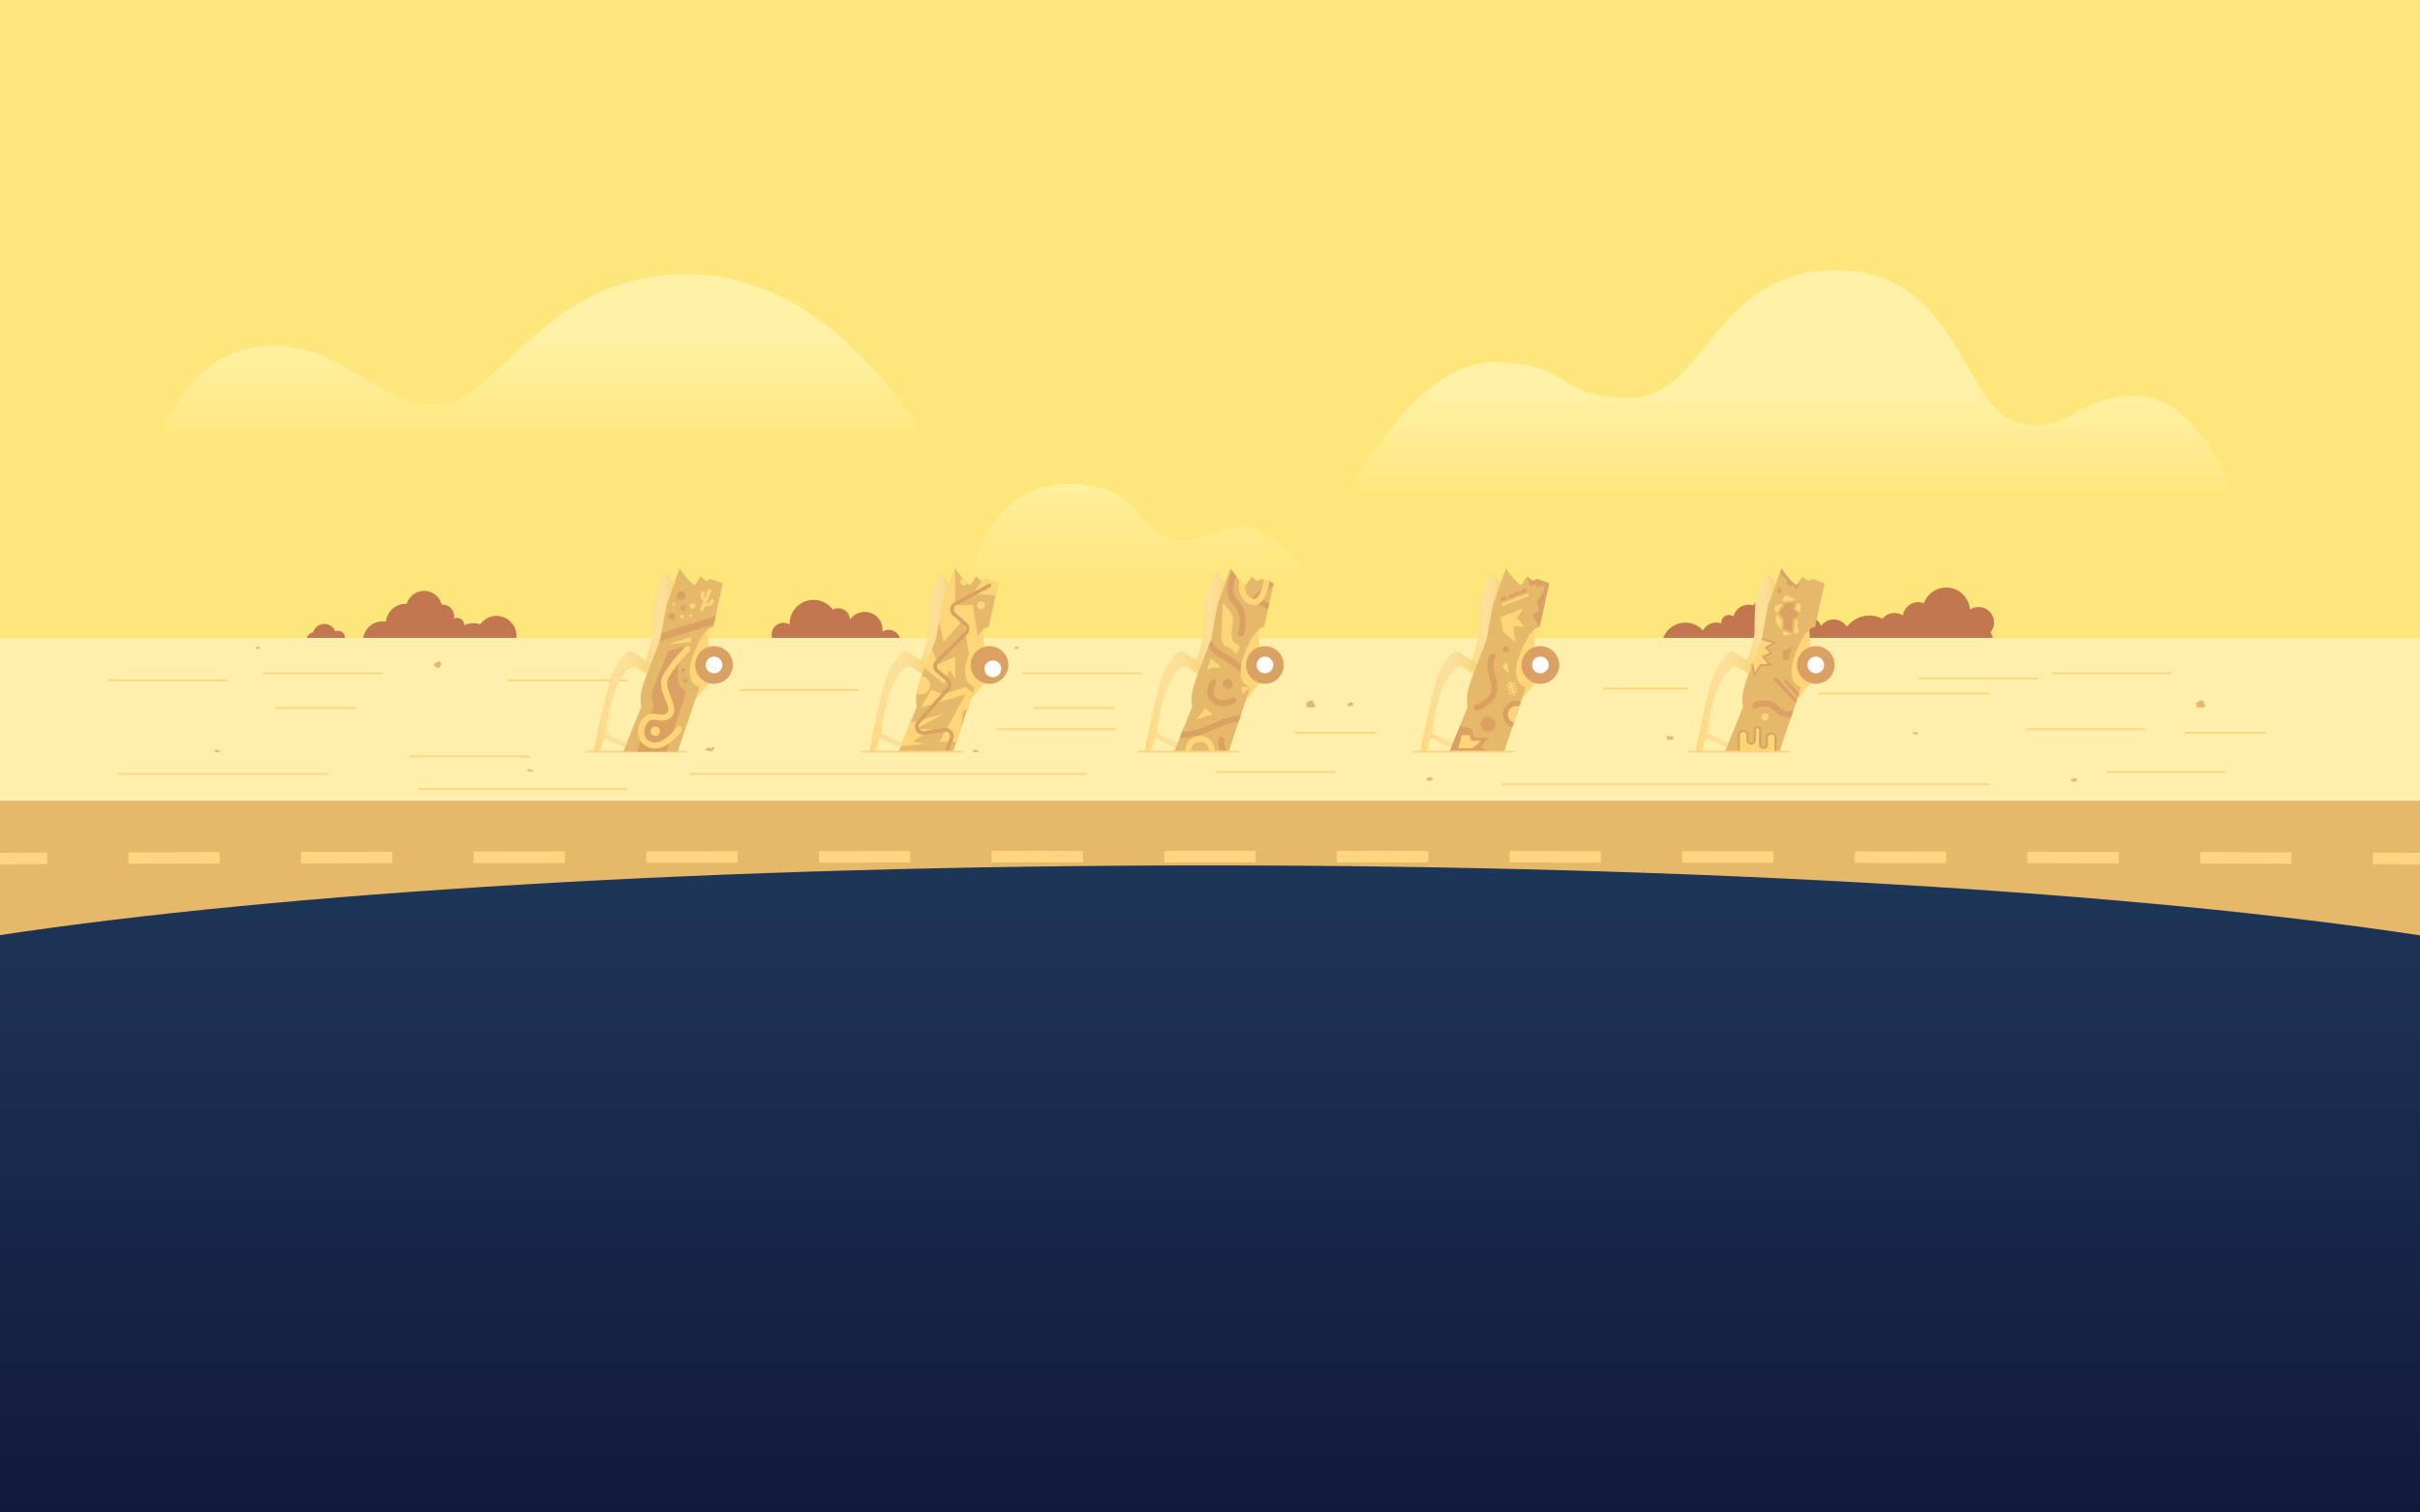 <svg id="BACKGROUND" xmlns="http://www.w3.org/2000/svg" xmlns:xlink="http://www.w3.org/1999/xlink" viewBox="0 0 4000 2500"><rect x="0" y="0" width="4000" height="2500" fill="#808080" stroke="none"/><defs><style>.cls-1{fill:#ffe67b;}.cls-2{fill:url(#linear-gradient);}.cls-3{fill:url(#linear-gradient-2);}.cls-4{fill:url(#linear-gradient-3);}.cls-5{fill:#c2774e;}.cls-6{fill:#ffefac;}.cls-7{fill:#e6b86a;}.cls-10,.cls-8{fill:#daa162;}.cls-22,.cls-8{stroke:#ffd577;}.cls-8{stroke-miterlimit:10;stroke-width:3px;}.cls-9{fill:#ffd577;}.cls-11{fill:#fff;}.cls-12{fill:url(#linear-gradient-4);}.cls-13{fill:url(#linear-gradient-5);}.cls-14{fill:url(#linear-gradient-6);}.cls-15{fill:url(#linear-gradient-7);}.cls-16{fill:url(#linear-gradient-8);}.cls-17{fill:url(#linear-gradient-9);}.cls-18{fill:url(#linear-gradient-10);}.cls-19{fill:url(#linear-gradient-11);}.cls-20{fill:url(#linear-gradient-12);}.cls-21{fill:url(#linear-gradient-13);}.cls-22{fill:none;stroke-linecap:round;stroke-linejoin:round;stroke-width:10px;}.cls-23{fill:#ffd680;}.cls-24{fill:url(#New_Gradient_Swatch_copy);}</style><linearGradient id="linear-gradient" x1="893.44" y1="543.45" x2="893.44" y2="754.84" gradientUnits="userSpaceOnUse"><stop offset="0" stop-color="#fff2a7"/><stop offset="0.99" stop-color="#ffe67b"/></linearGradient><linearGradient id="linear-gradient-2" x1="2960.42" y1="639.45" x2="2960.42" y2="828.47" xlink:href="#linear-gradient"/><linearGradient id="linear-gradient-3" x1="1892" y1="744.46" x2="1892" y2="970.21" xlink:href="#linear-gradient"/><linearGradient id="linear-gradient-4" x1="981.44" y1="1159.86" x2="1075.18" y2="1159.86" gradientUnits="userSpaceOnUse"><stop offset="0" stop-color="#fff" stop-opacity="0"/><stop offset="1" stop-color="#f6d574"/></linearGradient><linearGradient id="linear-gradient-5" x1="1067.02" y1="1021.66" x2="1114.2" y2="1021.66" xlink:href="#linear-gradient-4"/><linearGradient id="linear-gradient-6" x1="1436.72" y1="1159.86" x2="1530.46" y2="1159.86" xlink:href="#linear-gradient-4"/><linearGradient id="linear-gradient-7" x1="1522.29" y1="1021.66" x2="1569.47" y2="1021.66" xlink:href="#linear-gradient-4"/><linearGradient id="linear-gradient-8" x1="1892" y1="1159.86" x2="1985.74" y2="1159.86" xlink:href="#linear-gradient-4"/><linearGradient id="linear-gradient-9" x1="1977.57" y1="1021.66" x2="2024.75" y2="1021.66" xlink:href="#linear-gradient-4"/><linearGradient id="linear-gradient-10" x1="2347.27" y1="1159.86" x2="2441.01" y2="1159.86" xlink:href="#linear-gradient-4"/><linearGradient id="linear-gradient-11" x1="2432.85" y1="1021.66" x2="2480.03" y2="1021.66" xlink:href="#linear-gradient-4"/><linearGradient id="linear-gradient-12" x1="2802.55" y1="1159.86" x2="2896.29" y2="1159.86" xlink:href="#linear-gradient-4"/><linearGradient id="linear-gradient-13" x1="2888.12" y1="1021.66" x2="2935.3" y2="1021.66" xlink:href="#linear-gradient-4"/><linearGradient id="New_Gradient_Swatch_copy" x1="2000" y1="2500" x2="2000" y2="1430.46" gradientUnits="userSpaceOnUse"><stop offset="0" stop-color="#121a3c"/><stop offset="1" stop-color="#1d3658"/></linearGradient></defs><title>v copy 9</title><rect class="cls-1" width="4000" height="1064.27"/><path class="cls-2" d="M1518.8,711.47H268.08s30.48-82.54,102.58-120.75a161.84,161.84,0,0,1,76.8-19c127.78,0,169.55,97.12,272.75,97.12s174.46-215.56,415.27-215.56S1518.8,711.47,1518.8,711.47Z"/><path class="cls-3" d="M3689.67,812.36H2231.17s105.15-213.7,237.74-213.7,96.17,58.77,224.39,58.77,137.82-211,341.38-211,208.21,226.33,298.93,251.1c88.32,24.12,91.62-42.74,195.8-42.74S3689.67,812.36,3689.67,812.36Z"/><path class="cls-4" d="M2184,989.08H1600s11.78-189.33,167.6-189.33c63.76,0,99.33,25.39,119.1,55.39,23.37,35.47,69.16,49.25,107.29,30.53,17.75-8.72,37.11-14.71,56.78-14.71C2122.82,871,2184,989.08,2184,989.08Z"/><circle class="cls-5" cx="3270.41" cy="1028.9" r="25.57"/><circle class="cls-5" cx="3170.53" cy="1020.9" r="25.57"/><circle class="cls-5" cx="2943.03" cy="1015.27" r="25.57"/><circle class="cls-5" cx="2837.03" cy="1054.47" r="25.57"/><circle class="cls-5" cx="2870.03" cy="1046.47" r="25.57"/><circle class="cls-5" cx="2890.03" cy="1025.08" r="25.57"/><circle class="cls-5" cx="2914.41" cy="1010.27" r="19.11"/><circle class="cls-5" cx="2857.59" cy="1028.9" r="12.44"/><circle class="cls-5" cx="3031.03" cy="1049.47" r="25.57"/><circle class="cls-5" cx="3131.34" cy="1038.7" r="25.57"/><circle class="cls-5" cx="3152.15" cy="1054.47" r="25.57"/><circle class="cls-5" cx="3216.91" cy="1010.27" r="39.19"/><circle class="cls-5" cx="2785.75" cy="1068.27" r="39.19"/><circle class="cls-5" cx="2975.41" cy="1052.32" r="39.19"/><circle class="cls-5" cx="2914.41" cy="1054.47" r="39.19"/><circle class="cls-5" cx="3089.91" cy="1064.27" r="46.79"/><circle class="cls-5" cx="3256.1" cy="1064.27" r="39.19"/><circle class="cls-5" cx="3196.1" cy="1064.27" r="39.19"/><circle class="cls-5" cx="1294.88" cy="1048.83" r="19.44"/><circle class="cls-5" cx="1385.55" cy="1024.83" r="19.44"/><circle class="cls-5" cx="1389.88" cy="1048.83" r="19.44"/><circle class="cls-5" cx="1468.88" cy="1060.42" r="19.44"/><circle class="cls-5" cx="1429.21" cy="1040.98" r="29.55"/><circle class="cls-5" cx="1344.67" cy="1031.03" r="39.5"/><circle class="cls-5" cx="701" cy="1006.53" r="29.92"/><circle class="cls-5" cx="731.2" cy="1018.78" r="19.53"/><circle class="cls-5" cx="536.2" cy="1050.78" r="19.53"/><circle class="cls-5" cx="704" cy="1031.03" r="29.92"/><circle class="cls-5" cx="782.67" cy="1063.03" r="33"/><circle class="cls-5" cx="632.67" cy="1060.03" r="33"/><circle class="cls-5" cx="820.67" cy="1051.03" r="33"/><circle class="cls-5" cx="670.67" cy="1031.03" r="33"/><circle class="cls-5" cx="755.67" cy="1033.03" r="11.67"/><circle class="cls-5" cx="518.67" cy="1057.03" r="11.67"/><circle class="cls-5" cx="558.67" cy="1054.36" r="11.67"/><circle class="cls-5" cx="738" cy="1054.47" r="26.33"/><rect class="cls-6" y="1054.47" width="4000" height="269.83"/><polygon class="cls-7" points="1610.4 1243.27 1607.73 1240.05 1611.83 1238.98 1614.51 1240.41 1616.48 1239.87 1617.19 1243.27 1610.4 1243.27"/><polygon class="cls-7" points="873.95 1275.51 871.27 1272.29 875.38 1271.22 878.05 1272.65 880.02 1272.11 880.73 1275.51 873.95 1275.51"/><polygon class="cls-7" points="1164.67 1239.7 1171 1235.03 1174.64 1237.36 1177 1235.03 1181.67 1235.03 1176.67 1242.36 1164.67 1239.7"/><polygon class="cls-7" points="2756.17 1223.36 2754.17 1217.03 2757.67 1216.2 2759.33 1217.36 2765 1216.2 2766.5 1222.03 2756.17 1223.36"/><polygon class="cls-7" points="3161.5 1212.36 3162.75 1209.36 3167.25 1210.86 3170 1209.36 3168.75 1214.86 3161.5 1212.36"/><polygon class="cls-7" points="2173.17 1169.38 2173.17 1164.05 2171.65 1163.27 2170.77 1157.85 2164.08 1157.85 2161.93 1160.63 2158.71 1160.98 2159.93 1169.38 2173.17 1169.38"/><polygon class="cls-7" points="716.59 1098.01 718.74 1101.73 720.12 1101.66 722.92 1105.09 727.6 1102.39 727.97 1099.58 730.08 1098.04 725.84 1092.66 716.59 1098.01"/><path class="cls-7" d="M2226.75,1164.33l4.54-3.46,4.72,1a1.64,1.64,0,0,1,1,2.58l-1.87,2.55h-7.2Z"/><path class="cls-7" d="M2357.64,1287.71l4.54-3.46,4.72,1a1.64,1.64,0,0,1,1,2.58l-1.87,2.55h-7.2Z"/><path class="cls-7" d="M1676.65,1070.79l2.94-2.25,3.06.65a1.06,1.06,0,0,1,.64,1.67l-1.21,1.65h-4.67Z"/><line class="cls-8" x1="969" y1="1242.36" x2="1136.26" y2="1242.36"/><line class="cls-8" x1="678.67" y1="1250.36" x2="876" y2="1250.36"/><line class="cls-8" x1="838.67" y1="1124.57" x2="1036" y2="1124.57"/><line class="cls-8" x1="178.67" y1="1124.57" x2="376" y2="1124.57"/><line class="cls-8" x1="1221.67" y1="1140.36" x2="1419" y2="1140.36"/><line class="cls-8" x1="1689.67" y1="1112.92" x2="1887" y2="1112.92"/><line class="cls-8" x1="1709" y1="1170.36" x2="1843" y2="1170.36"/><line class="cls-8" x1="690.7" y1="1304.36" x2="1037" y2="1304.36"/><line class="cls-8" x1="1141.18" y1="1279.33" x2="1796" y2="1279.33"/><polygon class="cls-7" points="356.4 1243.27 353.73 1240.05 357.83 1238.98 360.51 1240.41 362.48 1239.87 363.19 1243.27 356.4 1243.27"/><path class="cls-7" d="M422.65,1070.79l2.94-2.25,3.06.65a1.06,1.06,0,0,1,.64,1.67l-1.21,1.65H423.4Z"/><line class="cls-8" x1="435.67" y1="1112.92" x2="633" y2="1112.92"/><line class="cls-8" x1="455" y1="1170.36" x2="589" y2="1170.36"/><line class="cls-8" x1="195.23" y1="1279.33" x2="542" y2="1279.33"/><line class="cls-8" x1="1647.67" y1="1205.36" x2="1845" y2="1205.36"/><line class="cls-8" x1="2009.67" y1="1276.11" x2="2207" y2="1276.11"/><line class="cls-8" x1="2140" y1="1211.36" x2="2274" y2="1211.36"/><polygon class="cls-7" points="3644.49 1169.38 3644.49 1164.05 3642.97 1163.27 3642.09 1157.85 3635.4 1157.85 3633.25 1160.63 3630.03 1160.98 3631.25 1169.38 3644.49 1169.38"/><path class="cls-7" d="M3422.69,1289.31l4.54-3.46,4.72,1a1.64,1.64,0,0,1,1,2.58l-1.87,2.55h-7.2Z"/><line class="cls-8" x1="3390.99" y1="1112.92" x2="3588.32" y2="1112.92"/><line class="cls-8" x1="3348.99" y1="1205.36" x2="3546.32" y2="1205.36"/><line class="cls-8" x1="3480.99" y1="1276.11" x2="3678.32" y2="1276.11"/><line class="cls-8" x1="3611.32" y1="1211.36" x2="3745.32" y2="1211.36"/><line class="cls-8" x1="2650" y1="1138.36" x2="2790" y2="1138.36"/><line class="cls-8" x1="3172" y1="1121.36" x2="3368.35" y2="1121.36"/><line class="cls-8" x1="3005.46" y1="1146.36" x2="3288.35" y2="1146.36"/><line class="cls-8" x1="2483" y1="1296.36" x2="3288.35" y2="1296.36"/><polygon class="cls-9" points="1149.11 1156.49 1174.64 1125.61 1168.96 1032.97 1130.39 1089.11 1149.11 1156.49"/><circle class="cls-10" cx="1180.25" cy="1099.12" r="31.14" transform="translate(-95.27 112.16) rotate(-5.23)"/><circle class="cls-11" cx="1180.25" cy="1099.12" r="13.81" transform="translate(-95.27 112.16) rotate(-5.23)"/><path class="cls-7" d="M1194.71,964.14l-11.82,54.31-1.46,6.73-1.47,6.74-1.07,4.92s-14.35-3.77-32.79,45,10,53.8,10,53.8l-35.87,106.72h-90.11l30.09-74.62s-4.56-12.73,3-36.33c6.41-19.91,21.87-59.65,26.54-71.6l1.37-3.48.62-3.41,1.19-6.65,8.46-46.87,21.86-60.11s14.85,23.24,25.45,27.78l9.29-14.28,9.17,7.5,7.91-3.27Z"/><path class="cls-9" d="M1048.34,1079.41a11.54,11.54,0,0,0-15.39,2.08c-6.09,7.25-14.8,18.87-20.67,32-8.06,18.08-24.94,99.67-30.84,128.84h10l7.2-22.26,34.17,15.77,3-7.45-34.65-16,6.42-38.25s7.84-47,32.08-69.3a11.53,11.53,0,0,1,14-1.2l15.69,10.1,5.83-15.83Z"/><path class="cls-9" d="M1067,1092.31s12-35.13,12-48,0-43.24,2.67-54.91,17.67-44,17.67-44l14.89,19-12.75,35.08-10.27,56.93-16,41.62Z"/><path class="cls-9" d="M1180,994.5a3,3,0,1,0-5.53-2.33c-.91,2.16-2.13,3.53-3.64,4.06a6,6,0,0,1-2.93.2l7.93-18.84a3,3,0,1,0-5.53-2.33L1165,987.91a4.49,4.49,0,0,1-.91-1.41,7.4,7.4,0,0,1,.25-5,3,3,0,0,0-5.46-2.49,13.26,13.26,0,0,0-.39,9.65,10.77,10.77,0,0,0,4.09,5l-5,11.8a3,3,0,1,0,5.53,2.33l2.41-5.73a12.43,12.43,0,0,0,7.23-.15C1176,1000.8,1178.41,998.31,1180,994.5Z"/><polygon class="cls-10" points="1132.52 1011.49 1127.36 1008.43 1122.2 1005.37 1127.43 1002.43 1132.66 999.49 1132.59 1005.49 1132.52 1011.49"/><polygon class="cls-9" points="1139.92 1021.03 1139.79 1017.61 1139.67 1014.18 1142.7 1015.79 1145.72 1017.39 1142.82 1019.21 1139.92 1021.03"/><polygon class="cls-9" points="1112.75 1002.42 1111.99 999.43 1111.23 996.44 1114.2 997.27 1117.17 998.11 1114.96 1000.26 1112.75 1002.42"/><circle class="cls-10" cx="1125.48" cy="984.35" r="7.18"/><circle class="cls-9" cx="1144.67" cy="1001.36" r="4.44"/><circle class="cls-10" cx="1110.33" cy="1019.03" r="5.8"/><circle class="cls-9" cx="1127.43" cy="1019.03" r="2.96"/><line class="cls-10" x1="1181.43" y1="1025.18" x2="1091.79" y2="1052.92"/><path class="cls-10" d="M1182.89,1018.45l-1.46,6.73-1.47,6.74-90.16,27.89,1.37-3.48.62-3.41,1.19-6.65Z"/><polygon class="cls-9" points="1604.39 1156.49 1629.92 1125.61 1624.32 1034.37 1585.67 1089.11 1604.39 1156.49"/><circle class="cls-10" cx="1635.53" cy="1099.12" r="31.14" transform="translate(-93.38 153.66) rotate(-5.23)"/><circle class="cls-11" cx="1635.53" cy="1099.12" r="13.81" transform="matrix(1, -0.09, 0.09, 1, -93.38, 153.66)"/><path class="cls-7" d="M1650,964.14l-4.43,20.35-11.4,52.35s-7.21-1.9-18,14.4c-4.3,6.5-9.17,15.91-14.37,29.49h0l-.42,1.1c-18.44,48.77,10,53.8,10,53.8l-3.3,9.81-8.4,25-11.32,33.66h0L1581,1226l-5.51,16.38h-90.11l3.49-8.67,15.75-39.07,10.84-26.88s-2.71-7.59-.45-21.9h0a95.07,95.07,0,0,1,3.49-14.42c1.27-4,2.9-8.67,4.73-13.81,1.53-4.32,3.21-8.92,4.94-13.6,4.14-11.18,8.56-22.75,12-31.69,3.66-9.46,6.23-16,6.23-16l5.4-29.93,4.87-27,21.86-60.11a162.51,162.51,0,0,0,12.2,16.37,65.28,65.28,0,0,0,8.58,8.5,21.58,21.58,0,0,0,4.67,2.91l9.29-14.28,9.17,7.5,1-.43h0l6.86-2.84Z"/><polygon class="cls-9" points="1541 1205.36 1538.8 1206.75 1526.21 1214.69 1508.32 1225.98 1530.46 1229.33 1488.91 1233.69 1504.66 1194.62 1515.92 1191.62 1526.46 1188.81 1560 1179.87 1518.38 1202.44 1513 1205.36 1541 1205.36"/><polygon class="cls-9" points="1608.1 1145.45 1599.7 1170.45 1591.95 1175.36 1588.38 1204.11 1588.38 1204.12 1581.04 1225.98 1553 1225.98 1562.26 1209.12 1565.41 1203.39 1596 1147.69 1551.33 1160.83 1540.47 1164.02 1540.46 1164.03 1522.29 1169.37 1539 1140.36 1556 1146.54 1559.15 1147.69 1564.59 1145.91 1596 1135.64 1608.1 1145.45"/><path class="cls-9" d="M1579,1085.3v37l-9.53-14.88-4.53,10.9-2.41,5.8-2.53,6.09L1528.21,1104c4.14-11.18,8.56-22.75,12-31.69l7.44,18.28,2.5,6.14h0l.49,1.21Z"/><path class="cls-9" d="M1616.17,1051.24c-4.3,6.5-9.17,15.91-14.37,29.49l-5.28-30-1.32-7.49-1.76-10-1.49-8.46-3.61,4.09L1560,1061l-8.15-34.63,4.87-27,21.86-60.11.26,55.53,0,5.41h28.93Z"/><polygon class="cls-9" points="1649.99 964.14 1645.56 984.49 1615.27 982.03 1607.73 981.42 1610.31 977.89 1610.32 977.88 1623.52 959.86 1623.53 959.86 1630.39 957.02 1649.99 964.14"/><circle class="cls-9" cx="1621.72" cy="1000.23" r="6.38"/><path class="cls-9" d="M1599.36,964.16a6.38,6.38,0,1,1-8.58-8.5A65.28,65.28,0,0,0,1599.36,964.16Z"/><path class="cls-9" d="M1537.36,1132.62a15.07,15.07,0,0,1-22.31,13.22h0a95.07,95.07,0,0,1,3.49-14.42c1.27-4,2.9-8.67,4.73-13.81A15.05,15.05,0,0,1,1537.36,1132.62Z"/><path class="cls-10" d="M1637,970.38,1615.27,982l-33.84,18.2-.73.39a7.72,7.72,0,0,0-1.37,12.67l18.17,15.59a13.72,13.72,0,0,1,.71,20.18l-1.69,1.68-45.49,45a7,7,0,0,0-.87,1,7.72,7.72,0,0,0,1.34,10.39l13.44,11.24,3,2.5a13.71,13.71,0,0,1,1.45,19.65l-4.8,5.4-13.26,14.92-24.87,28-6.25,7a7.42,7.42,0,0,0-1.83,6.6,7.86,7.86,0,0,0,.83,2.24,5.42,5.42,0,0,0,.42.68,7.51,7.51,0,0,0,7.57,3.24l11.6-1.85,21.63-3.46a13.86,13.86,0,0,1,5,.1,13.75,13.75,0,0,1,10.06,18.2l-1.62,4.39-6,16.38h-6.39l6-16.38,2.38-6.46a7.73,7.73,0,0,0-7.58-10.4,6.55,6.55,0,0,0-.88.09l-33.23,5.31a14.24,14.24,0,0,1-1.94.17,13.72,13.72,0,0,1-10.49-22.84l.2-.23,24.54-27.59,15.54-17.49,8.91-10a7.73,7.73,0,0,0-.82-11.06l-1.56-1.3-14.88-12.43a13.73,13.73,0,0,1-.84-20.3l.85-.84,46.34-45.8a7.73,7.73,0,0,0-.4-11.36l-.16-.14-5.1-4.37-12.92-11.08a13.72,13.72,0,0,1,2.44-22.5l1-.52,31.47-16.93,23.8-12.79a3,3,0,0,1,2.84,5.28Z"/><path class="cls-9" d="M1503.62,1079.41a11.54,11.54,0,0,0-15.39,2.08c-6.09,7.25-14.8,18.87-20.67,32-8.06,18.08-24.94,99.67-30.84,128.84h10l7.2-22.26,34.17,15.77,3-7.45-34.65-16,6.42-38.25s7.84-47,32.08-69.3a11.53,11.53,0,0,1,14-1.2l15.69,10.1,5.83-15.83Z"/><path class="cls-9" d="M1522.29,1092.31s12-35.13,12-48,0-43.24,2.67-54.91,17.67-44,17.67-44l14.89,19-12.75,35.08-10.27,56.93-16,41.62Z"/><path class="cls-12" d="M1048.34,1079.41a11.54,11.54,0,0,0-15.39,2.08c-6.09,7.25-14.8,18.87-20.67,32-8.06,18.08-24.94,99.67-30.84,128.84h10l7.2-22.26,34.17,15.77,3-7.45-34.65-16,6.42-38.25s7.84-47,32.08-69.3a11.53,11.53,0,0,1,14-1.2l15.69,10.1,5.83-15.83Z"/><path class="cls-13" d="M1067,1092.31s12-35.13,12-48,0-43.24,2.67-54.91,17.67-44,17.67-44l14.89,19-12.75,35.08-10.27,56.93-16,41.62Z"/><path class="cls-14" d="M1503.62,1079.41a11.54,11.54,0,0,0-15.39,2.08c-6.09,7.25-14.8,18.87-20.67,32-8.06,18.08-24.94,99.67-30.84,128.84h10l7.2-22.26,34.17,15.77,3-7.45-34.65-16,6.42-38.25s7.84-47,32.08-69.3a11.53,11.53,0,0,1,14-1.2l15.69,10.1,5.83-15.83Z"/><path class="cls-15" d="M1522.29,1092.31s12-35.13,12-48,0-43.24,2.67-54.91,17.67-44,17.67-44l14.89,19-12.75,35.08-10.27,56.93-16,41.62Z"/><polygon class="cls-9" points="2059.66 1156.49 2085.2 1125.61 2079.87 1038.74 2040.95 1089.11 2059.66 1156.49"/><circle class="cls-10" cx="2090.81" cy="1099.12" r="31.14" transform="translate(-91.48 195.16) rotate(-5.23)"/><circle class="cls-11" cx="2090.81" cy="1099.12" r="13.81" transform="translate(-91.48 195.16) rotate(-5.23)"/><path class="cls-7" d="M2105.27,964.14l-.53,2.43-6.54,30-2.18,10-6.58,30.23s-14.34-3.77-32.78,45a106.66,106.66,0,0,0-5.1,17.5,56.83,56.83,0,0,0-1.09,12.46c.67,21.09,16.2,23.84,16.2,23.84L2051,1182.11l-3.51,10.46-16.74,49.79h-90.1l9.39-23.29,4-9.88,16.71-41.45s-4.56-12.73,3-36.33c5.23-16.26,16.51-45.77,23-62.54,2.11-5.45,3.72-9.56,4.44-11.42.3-.73.45-1.12.45-1.12L2012,999.4l21.85-60.11s1.06,1.66,2.81,4.18,4.15,5.8,6.88,9.18c1.57,2,3.24,3.91,5,5.76a42.71,42.71,0,0,0,9.26,7.89,15.84,15.84,0,0,0,1.54.77l9.3-14.28,9.17,7.5,7.9-3.27,3.38,1.23,7.27,2.64,2.25.82Z"/><path class="cls-10" d="M2051,1182.11l-3.51,10.46c-14.13,2-27,7.42-40.32,13.05-9.12,3.86-18.54,7.84-28.31,10.56a86.1,86.1,0,0,1-23,3.07c-2,0-3.9-.06-5.78-.18l4-9.88a75.93,75.93,0,0,0,22.16-2.65c9.15-2.54,17.87-6.22,27.09-10.13C2018.28,1190.09,2033.57,1183.62,2051,1182.11Z"/><path class="cls-10" d="M2021,1167.47a25.39,25.39,0,0,1-18.51-7.44c-12.41-12.41-5.72-28.79-.44-35.71a5,5,0,0,1,8,6c-.41.55-9.76,13.29-.45,22.6,9.77,9.77,25.8.66,26,.57a5,5,0,1,1,5,8.65,45.09,45.09,0,0,1-12.84,4.63A35.43,35.43,0,0,1,2021,1167.47Z"/><path class="cls-10" d="M2050.47,1111.8c-8.43-7.75-21.49-18.81-33.55-25-8.5-4.36-15.12-11.14-20.08-17.94,2.11-5.45,3.72-9.56,4.44-11.42,4.47,7.42,11.13,15.81,20.2,20.46,10.59,5.43,21.59,14,30.08,21.43A56.83,56.83,0,0,0,2050.47,1111.8Z"/><path class="cls-10" d="M2055.87,1048.74a5,5,0,0,1-4.7,3.29,4.87,4.87,0,0,1-1.71-.31,5,5,0,0,1-3-6.41c.42-1.14,10-28.56-9.06-47.6-15-15-8.38-38.18-.75-54.24,1.74,2.48,4.15,5.8,6.88,9.18-.34.81-.66,1.63-1,2.46-6.14,16.16-5.5,28.11,1.92,35.53C2068.09,1014.24,2056.38,1047.34,2055.87,1048.74Z"/><path class="cls-10" d="M2094.62,977l-12.1,12.45,5,2.28,10.7,4.89-2.18,10-16.85-7.71-7.25-3.31a5,5,0,0,1-2.83-3.63,5,5,0,0,1,1.32-4.4l15.46-15.91,10.45-10.76,3-3c-.22,1.27-.46,2.56-.71,3.87l6.7,2.43-.53,2.43Z"/><circle class="cls-10" cx="2029.33" cy="1130.26" r="8.11"/><path class="cls-10" d="M2029.62,1242.36h-12.25c-3.41-5.92-5.28-12.94-3-20.48a5,5,0,1,1,9.56,3C2022,1231.14,2025.41,1237.42,2029.62,1242.36Z"/><polygon class="cls-9" points="1977.57 1189.38 1992.35 1170.36 2004.67 1180.6 1977.57 1189.38"/><polygon class="cls-9" points="1994.67 1107.47 2001.16 1087.7 2019.2 1103.31 2004.67 1103.31 1994.67 1107.47"/><polygon class="cls-9" points="2054.17 1147.7 2051.17 1135.7 2066.67 1135.64 2054.17 1147.7"/><path class="cls-9" d="M2018.4,1054.47l2.83-56.77s20.11,15.43,16.77,31.38-4.41,31.1,5.8,35.19,0,16.38,0,16.38-12.53-12.38-17.5-12.38S2018.4,1054.47,2018.4,1054.47Z"/><path class="cls-9" d="M2099.28,957.84c-.22,1.27-.46,2.56-.71,3.87a123.85,123.85,0,0,1-3.95,15.28,55.43,55.43,0,0,1-7.12,14.73,22.2,22.2,0,0,1-6.7,6.35,16.51,16.51,0,0,1-1.63.83,15.58,15.58,0,0,1-6.29,1.33,18.72,18.72,0,0,1-8.44-2.16c-12.67-6.33-18.33-19-16.36-36.57q.18-1.58.42-3.09a42.71,42.71,0,0,0,9.26,7.89c0,.55,0,1.11,0,1.66,0,8.49,2.58,16.86,11.19,21.17l.4.19c3.26,1.51,5.17.85,6.48.1,4.19-2.42,7.54-9.32,10.08-17.77a130.75,130.75,0,0,0,3.18-13.4l7.27,2.64Z"/><path class="cls-9" d="M1983.53,1216.3a24.56,24.56,0,0,0-24.53,24.53c0,.51,0,1,0,1.53h10a12.92,12.92,0,0,1-.09-1.53,14.53,14.53,0,0,1,29.06,0,12.72,12.72,0,0,1-.09,1.53h10c0-.5.05-1,.05-1.53A24.55,24.55,0,0,0,1983.53,1216.3Z"/><path class="cls-9" d="M1958.9,1079.41a11.54,11.54,0,0,0-15.39,2.08c-6.09,7.25-14.8,18.87-20.67,32-8.06,18.08-24.94,99.67-30.84,128.84h10l7.2-22.26,34.17,15.77,3-7.45-34.65-16,6.42-38.25s7.84-47,32.08-69.3a11.53,11.53,0,0,1,14-1.2l15.69,10.1,5.83-15.83Z"/><path class="cls-9" d="M1977.57,1092.31s12-35.13,12-48,0-43.24,2.67-54.91,17.67-44,17.67-44l14.89,19L2012,999.4l-10.27,56.93-16,41.62Z"/><path class="cls-16" d="M1958.9,1079.41a11.54,11.54,0,0,0-15.39,2.08c-6.09,7.25-14.8,18.87-20.67,32-8.06,18.08-24.94,99.67-30.84,128.84h10l7.2-22.26,34.17,15.77,3-7.45-34.65-16,6.42-38.25s7.84-47,32.08-69.3a11.53,11.53,0,0,1,14-1.2l15.69,10.1,5.83-15.83Z"/><path class="cls-17" d="M1977.57,1092.31s12-35.13,12-48,0-43.24,2.67-54.91,17.67-44,17.67-44l14.89,19L2012,999.4l-10.27,56.93-16,41.62Z"/><polygon class="cls-9" points="2514.94 1156.49 2540.47 1125.61 2535.09 1037.79 2496.22 1089.11 2514.94 1156.49"/><circle class="cls-10" cx="2546.08" cy="1099.12" r="31.14" transform="translate(-89.59 236.66) rotate(-5.23)"/><circle class="cls-11" cx="2546.08" cy="1099.12" r="13.81" transform="translate(-89.59 236.66) rotate(-5.23)"/><path class="cls-7" d="M2560.54,964.14l-15.82,72.7s-14.34-3.77-32.79,45,10,53.8,10,53.8l-5,14.78-2.64,7.85-9,26.86-2.64,7.84-16.6,49.39H2396l17-42.12,13.11-32.5s-4.56-12.73,3-36.33,27.91-75.08,27.91-75.08l10.27-56.93,21.86-60.11s14.85,23.24,25.45,27.78l9.3-14.28,9.17,7.5L2541,957Z"/><path class="cls-9" d="M2414.17,1079.41a11.54,11.54,0,0,0-15.39,2.08c-6.09,7.25-14.8,18.87-20.67,32-8.06,18.08-24.94,99.67-30.84,128.84h10l7.2-22.26,34.17,15.77,3-7.45-34.65-16,6.42-38.25s7.84-47,32.08-69.3a11.53,11.53,0,0,1,14-1.2l15.69,10.1L2441,1098Z"/><path class="cls-9" d="M2432.85,1092.31s12-35.13,12-48,0-43.24,2.67-54.91,17.67-44,17.67-44l14.89,19-12.75,35.08L2457,1056.33,2441,1098Z"/><path class="cls-18" d="M2414.17,1079.41a11.54,11.54,0,0,0-15.39,2.08c-6.09,7.25-14.8,18.87-20.67,32-8.06,18.08-24.94,99.67-30.84,128.84h10l7.2-22.26,34.17,15.77,3-7.45-34.65-16,6.42-38.25s7.84-47,32.08-69.3a11.53,11.53,0,0,1,14-1.2l15.69,10.1L2441,1098Z"/><path class="cls-19" d="M2432.85,1092.31s12-35.13,12-48,0-43.24,2.67-54.91,17.67-44,17.67-44l14.89,19-12.75,35.08L2457,1056.33,2441,1098Z"/><polygon class="cls-10" points="2460 1219.78 2448 1234.7 2460 1242.36 2395.97 1242.36 2412.95 1200.24 2432.85 1205.03 2436.33 1218.7 2460 1219.78"/><path class="cls-10" d="M2513.86,1159.69l-2.64,7.85-9,26.86-2.64,7.84a22.44,22.44,0,1,1,14.3-42.55Z"/><path class="cls-9" d="M2511.22,1167.54l-9,26.86a14.17,14.17,0,0,1,4.51-27.6A14,14,0,0,1,2511.22,1167.54Z"/><path class="cls-10" d="M2441,1174.38a5,5,0,0,1-1.5-9.77h0c.25-.08,25.49-8.3,25.49-26.95,0-8.12-1.77-14.41-3.48-20.49-2.89-10.27-5.62-20,1.33-34.08a5,5,0,1,1,9,4.42c-5.26,10.67-3.34,17.49-.68,26.94,1.81,6.42,3.86,13.7,3.86,23.2,0,11-5.75,20.78-16.62,28.43a63.71,63.71,0,0,1-15.87,8.05A5,5,0,0,1,2441,1174.38Z"/><polygon class="cls-9" points="2483.33 1103.03 2489.67 1093.7 2494.67 1112.92 2483.33 1103.03"/><rect class="cls-9" x="2481.34" y="988.73" width="46.75" height="4.63" transform="translate(-188.72 956.6) rotate(-20.85)"/><path class="cls-10" d="M2491.25,989.77c.05.14.09.27.14.42l-10.47,4c-.06-.14-.12-.26-.18-.4a5.62,5.62,0,0,1,10-5.09A6,6,0,0,1,2491.25,989.77Z"/><path class="cls-10" d="M2495.2,988.74l-5.25,2a2.91,2.91,0,0,1,.75-2.05,2.93,2.93,0,0,1,3.35-.78A2.72,2.72,0,0,1,2495.2,988.74Z"/><path class="cls-10" d="M2513.14,981.9l-11.33,4.31a6.06,6.06,0,0,1,9.93-6.45A5.92,5.92,0,0,1,2513.14,981.9Z"/><path class="cls-10" d="M2502.48,984.37a4.32,4.32,0,0,1,.29,1.48l-8.06,3.07a4.21,4.21,0,0,1-.66-1c0-.09-.08-.18-.12-.28a4.57,4.57,0,0,1,7.6-4.76A4.43,4.43,0,0,1,2502.48,984.37Z"/><path class="cls-10" d="M2517.31,980.31l-5.83,2.22a3.09,3.09,0,0,1,.27-2.77,3.13,3.13,0,0,1,1.53-1.26,3.05,3.05,0,0,1,1.76-.13A3.11,3.11,0,0,1,2517.31,980.31Z"/><path class="cls-10" d="M2524,976.07a4.56,4.56,0,0,1,.3,1.58l-8.2,3.12a4.57,4.57,0,0,1-.82-1.38,4.48,4.48,0,0,1-.26-1,4.66,4.66,0,0,1,9-2.31Z"/><polygon class="cls-9" points="2416.33 1215.11 2429.25 1215.11 2432.25 1224.61 2448 1224.11 2440 1231.86 2432.85 1236.86 2410.33 1236.86 2416.33 1215.11"/><polygon class="cls-10" points="2523.88 952.79 2533.05 960.29 2540.95 957.02 2560.54 964.14 2544.72 1036.84 2532.28 1017.03 2544.33 1009.03 2540.47 994.82 2552 975.03 2552.33 968.36 2539 969.7 2539 964.03 2529.67 969.36 2523.88 952.79"/><polygon class="cls-9" points="2484.26 1044.17 2480.03 1019.89 2518.35 1005.52 2507.28 1021.66 2519.65 1035.6 2501.41 1035.6 2504.71 1061.03 2484.26 1044.17"/><path class="cls-9" d="M2497,1126.05l-.09,0-2.1.6-.09,0a4,4,0,0,1-2.74,4.92,3.94,3.94,0,0,1-2.31-.05l.7,2.46a6.24,6.24,0,0,0,5.71-2.73,4,4,0,0,1-2.77,4.82,3.94,3.94,0,0,1-2.31-.05l.7,2.46a6.24,6.24,0,0,0,5.67-2.68,4,4,0,0,1-2.78,4.78,3.94,3.94,0,0,1-2.31-.05l.7,2.46a6.24,6.24,0,0,0,5.67-2.68,4,4,0,0,1-2.78,4.78,3.94,3.94,0,0,1-2.31-.05l.7,2.46a6.24,6.24,0,0,0,5.68-2.69l1.66,5.84,2.19-.62-1.66-5.84a6.25,6.25,0,0,0,6.32-.77l-.71-2.48a3.94,3.94,0,0,1-2,1.35,4,4,0,0,1-4.88-2.6,6.25,6.25,0,0,0,6.32-.77l-.71-2.48a4,4,0,0,1-2,1.35,4,4,0,0,1-4.88-2.6,6.25,6.25,0,0,0,6.32-.77l-.71-2.48a3.94,3.94,0,0,1-2,1.35,4,4,0,0,1-4.89-2.64,6.24,6.24,0,0,0,6.38-.75l-.71-2.48a3.94,3.94,0,0,1-2,1.35A4,4,0,0,1,2497,1126.05Z"/><circle class="cls-10" cx="2489" cy="1073.29" r="5.31"/><circle class="cls-10" cx="2460" cy="1196.93" r="12.23"/><polygon class="cls-9" points="2970.22 1156.49 2995.75 1125.61 2990.34 1037.36 2951.5 1089.11 2970.22 1156.49"/><circle class="cls-10" cx="3001.36" cy="1099.12" r="31.14" transform="translate(-87.69 278.16) rotate(-5.23)"/><circle class="cls-11" cx="3001.36" cy="1099.12" r="13.81" transform="translate(-87.69 278.16) rotate(-5.23)"/><path class="cls-7" d="M3015.82,964.14l-15.82,72.7s-3.57-.94-9.44,4.18a52.75,52.75,0,0,0-9.54,11.74c-4.17,6.61-8.84,15.94-13.81,29.08-18.44,48.77,10,53.8,10,53.8l-2,5.85-1.55,4.63-.41,1.22-1.47,4.37-.09.25h0l-1.46,4.37,0,.13-.59,1.73-1.56,4.63-3.45,10.26-2.14,6.38-1.92,5.72-19.22,57.17h-90.11l2.62-6.51,3-7.43,24.46-60.68s-4.55-12.73,3-36.33c1.58-4.91,3.71-11,6.1-17.63,1.72-4.78,3.58-9.82,5.46-14.85l.36-1,.06-.17c7.28-19.46,14.73-38.41,15.8-41.12l.13-.33,10.27-56.93,21.85-60.07a.15.15,0,0,0,0,0s14.85,23.24,25.45,27.78l3.85-5.92,5.44-8.36,9.17,7.5,7.9-3.27Z"/><path class="cls-9" d="M2869.45,1079.41a11.54,11.54,0,0,0-15.39,2.08c-6.09,7.25-14.8,18.87-20.67,32-8.06,18.08-24.94,99.67-30.84,128.84h10l7.2-22.26,34.17,15.77,3-7.45-34.65-16,6.42-38.25s7.84-47,32.08-69.3a11.53,11.53,0,0,1,14-1.2l15.69,10.1,5.83-15.83Z"/><path class="cls-9" d="M2888.12,1092.31s12-35.13,12-48,0-43.24,2.67-54.91,17.67-44,17.67-44l14.89,19-12.75,35.08-10.27,56.93-16,41.62Z"/><path class="cls-20" d="M2869.45,1079.41a11.54,11.54,0,0,0-15.39,2.08c-6.09,7.25-14.8,18.87-20.67,32-8.06,18.08-24.94,99.67-30.84,128.84h10l7.2-22.26,34.17,15.77,3-7.45-34.65-16,6.42-38.25s7.84-47,32.08-69.3a11.53,11.53,0,0,1,14-1.2l15.69,10.1,5.83-15.83Z"/><path class="cls-21" d="M2888.12,1092.31s12-35.13,12-48,0-43.24,2.67-54.91,17.67-44,17.67-44l14.89,19-12.75,35.08-10.27,56.93-16,41.62Z"/><path class="cls-10" d="M2964.64,1173.09l-2.14,6.38-1.92,5.72a27.35,27.35,0,0,1-4.22.62q-.87.06-1.74.06c-6.76,0-12.86-2.68-18.16-8-17.26-17.27-31.68-7.84-32.29-7.43a5,5,0,0,1-5.71-8.2c7.41-5.22,26.38-10.14,45.08,8.55,3.66,3.67,7.65,5.31,12.14,5A23.07,23.07,0,0,0,2964.64,1173.09Z"/><path class="cls-10" d="M2936.5,1242.36v-22.79a8.87,8.87,0,0,0-17.75,0v11a3.88,3.88,0,0,1-7.76,0v-24.25a6.11,6.11,0,1,0-12.22,0v16.77a4.3,4.3,0,0,1-8.61,0v-7.89a8.87,8.87,0,0,0-17.75,0v27.13Z"/><path class="cls-9" d="M2933,1242.36v-22.79a5.38,5.38,0,1,0-10.75,0v11a7.38,7.38,0,1,1-14.76,0v-24.25a2.61,2.61,0,0,0-5.22,0v16.77a7.8,7.8,0,0,1-15.61,0v-7.89a5.37,5.37,0,0,0-10.75,0v27.13Z"/><circle class="cls-9" cx="2917.46" cy="1185.03" r="5.94"/><polygon class="cls-9" points="2912.28 1056.33 2933.53 1062.36 2918.9 1070.49 2927.89 1079.58 2914.41 1085.31 2925.33 1099.12 2910.5 1099.12 2900 1114.86 2896.29 1097.95 2903.25 1079.83 2912.28 1056.33"/><path class="cls-10" d="M2899.29,1118.63l-4-18.08,3.64-9.72,12.75-33.1.84-2.88,24.89,7.07-16.08,8.93,9.15,9.26-13.71,5.82,11.63,14.7H2911.3Zm-2-23.23,3.44,15.69,9-13.48h12.54L2912,1084.7l13.26-5.63-8.83-8.93,13.19-7.32-17.92-5.09Z"/><polygon class="cls-10" points="2970.28 1156.34 2969.65 1158.2 2968.09 1162.83 2930.87 1122.56 2935.28 1118.48 2970.28 1156.34"/><polygon class="cls-10" points="2973.71 1146.12 2973.3 1147.34 2971.83 1151.71 2971.74 1151.96 2948.7 1127.03 2952.67 1123.36 2973.71 1146.12"/><polygon class="cls-10" points="2948.5 1039.24 2948.38 1023.05 2941.19 1014.11 2950.31 998.05 2967.53 995.61 2963.44 1007.24 2973.97 1016.13 2963.19 1023.36 2961.46 1044.17 2948.5 1039.24"/><path class="cls-9" d="M2967.46,991.86a1.08,1.08,0,0,1,0,.23h0l-17.51,2.37-1.52.21-.32.55a6.65,6.65,0,0,1-1.29-4,6.73,6.73,0,0,1,12.65-3.19,3.22,3.22,0,0,1,3.95,2.27,2.33,2.33,0,0,1,4.11,1.5Z"/><path class="cls-9" d="M2975.13,1006.88a3.2,3.2,0,0,1-.58,5.32l-7-5.89,3.31-10.1,0-.08a7.05,7.05,0,0,1,4.27,10.75Z"/><path class="cls-9" d="M2945.68,999.22l-7.9,13.36a6.33,6.33,0,0,1,1.46-12.49,6.2,6.2,0,0,1,1.5.19,3.21,3.21,0,0,1,4.95-1.05Z"/><path class="cls-9" d="M2944.94,1024.5v15.67a6.33,6.33,0,0,1-4.43-6c0-.13,0-.25,0-.37a8,8,0,0,1-4.19-12.26,3.17,3.17,0,0,1-.81-2.11,3.21,3.21,0,0,1,2.41-3.12l.08.09Z"/><path class="cls-9" d="M2973,1041.88a5.5,5.5,0,0,1-5.5,5.5,5.41,5.41,0,0,1-2.32-.51l.13-1.56,1.62-20.16,1.73-1.32a4.35,4.35,0,0,1,.71,8.36,3.2,3.2,0,0,1,.51,4.75A5.5,5.5,0,0,1,2973,1041.88Z"/><path class="cls-9" d="M2960.84,1047.95a2.67,2.67,0,0,1-5.24-.12A4.55,4.55,0,1,1,2948,1043Z"/><path class="cls-10" d="M2973.71,961.15l-.75,7.46-3.9,5.5-5.31-7.75s-.75,2.5-4.25,2.5-5.9-3.75-5.9-3.75v-8s-6-3.59-8.66-6.25-.69-10.89-.54-11.53a.15.15,0,0,0,0,0s14.85,23.24,25.45,27.78Z"/><circle class="cls-10" cx="2941.19" cy="976.7" r="3.75"/><polygon class="cls-10" points="2955.33 1090.83 2946.96 1090.83 2946.96 1076.31 2962.8 1068.84 2955.33 1090.83"/><line class="cls-8" x1="1424.69" y1="1242.36" x2="1591.95" y2="1242.36"/><line class="cls-8" x1="1880.37" y1="1242.36" x2="2047.63" y2="1242.36"/><line class="cls-8" x1="2336.06" y1="1242.36" x2="2503.32" y2="1242.36"/><line class="cls-8" x1="2791.13" y1="1242.36" x2="2958.39" y2="1242.36"/><path class="cls-10" d="M1052.63,1242.36,1081,1167s-7.67-13.62,0-32.29,23.53-58.67,23.53-58.67l27.47-7.76s-29,60.09,2.33,74.43L1102,1242.36Z"/><path class="cls-22" d="M1122.2,1205.36c-12,15.75-28.89,31-47,25.75s-20.69-29.73-7.19-41.73,26.52,4.09,38.59-8-16.58-41.71-7.25-61,36.93-48,36.93-48"/><circle class="cls-9" cx="1083.02" cy="1208.53" r="7.83"/><circle class="cls-10" cx="1132.67" cy="1125.36" r="3.08"/><circle class="cls-10" cx="1128.98" cy="1107.53" r="3.08"/><circle class="cls-10" cx="1128.38" cy="1113.37" r="1.07"/><circle class="cls-10" cx="1131.34" cy="1117.18" r="1.07"/><circle class="cls-10" cx="1127.91" cy="1119.83" r="1.07"/><polygon class="cls-9" points="1105.5 1064.2 1142.7 1052.92 1142.7 1061.53 1105.5 1064.2"/><rect class="cls-7" y="1324.3" width="4000" height="1175.7"/><path class="cls-23" d="M3999.82,1428.54l-77.88-.29.16-19,77.89.29Z"/><path class="cls-23" d="M3787.51,1427.81q-72.67-.22-150.9-.43l.12-19q78.19.21,150.92.43Zm-3575.36,0-.14-19q72.61-.22,150.93-.42l.12,19Q284.81,1427.58,212.15,1427.8Zm285.38-.75-.1-19,150.92-.32.09,19Zm3004.61,0-150.9-.32.09-19,150.92.32ZM782.9,1426.5l-.08-19,150.92-.23.06,19Zm2433.87,0-150.9-.24.07-19,150.91.24Zm-2148.49-.4-.05-19,150.92-.17,0,19Zm1863.12,0-150.9-.17,0-19,150.91.17Zm-1577.74-.28,0-19,150.91-.11,0,19Zm1292.37,0-150.9-.11,0-19,150.91.11Zm-1007-.17,0-19,150.91-.05v19Zm721.63,0-150.9-.05v-19l150.91.05Zm-285.35-.07h-150.9v-19h150.91Z"/><path class="cls-23" d="M.18,1428.53l-.18-19,77.89-.29.16,19Z"/><path class="cls-24" d="M4000,1546.09c-462.46-70.34-1187-115.63-2001.38-115.63-812.8,0-1536,45.11-1998.62,115.21V2500H4000Z"/></svg>
